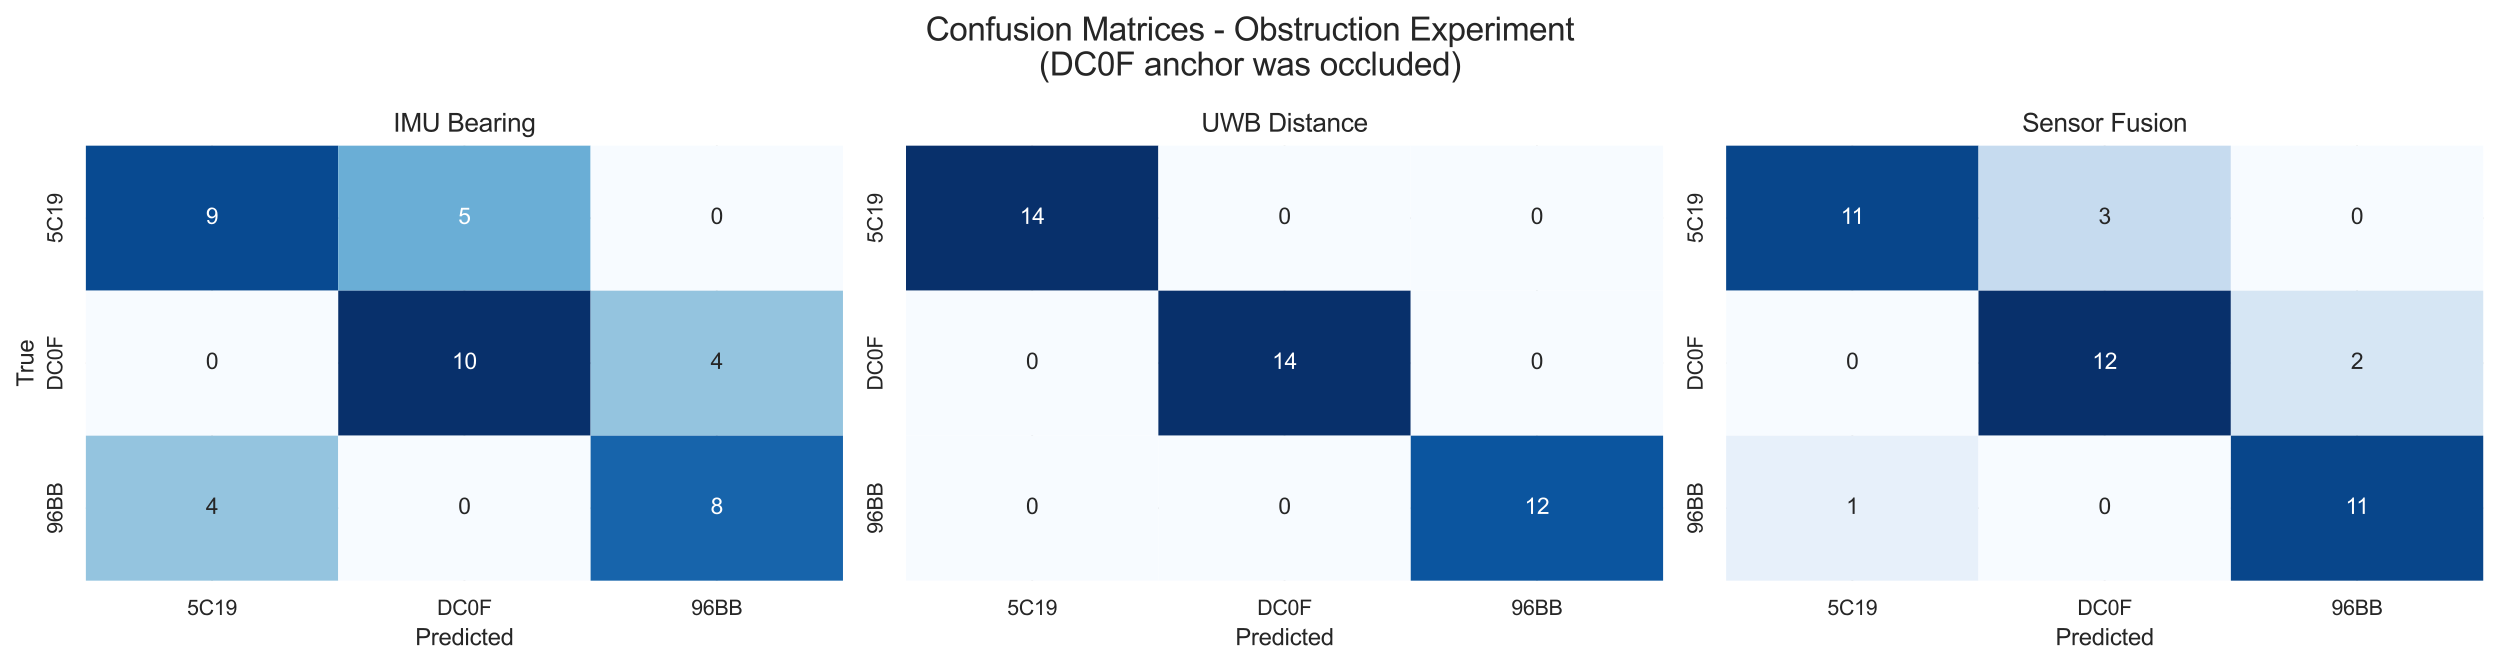 <?xml version="1.0" encoding="utf-8" standalone="no"?>
<!DOCTYPE svg PUBLIC "-//W3C//DTD SVG 1.1//EN"
  "http://www.w3.org/Graphics/SVG/1.1/DTD/svg11.dtd">
<svg xmlns:xlink="http://www.w3.org/1999/xlink" width="1073.64pt" height="286.248pt" viewBox="0 0 1073.64 286.248" xmlns="http://www.w3.org/2000/svg" version="1.1">
 <defs>
  <style type="text/css">*{stroke-linejoin: round; stroke-linecap: butt}</style>
 </defs>
 <g id="figure_1">
  <g id="patch_1">
   <path d="M 0 286.248 
L 1073.64 286.248 
L 1073.64 0 
L 0 0 
z
" style="fill: #ffffff"/>
  </g>
  <g id="axes_1">
   <g id="patch_2">
    <path d="M 36.876 249.372 
L 362.019 249.372 
L 362.019 62.552 
L 36.876 62.552 
z
" style="fill: #ffffff"/>
   </g>
   <g id="matplotlib.axis_1">
    <g id="xtick_1">
     <g id="line2d_1">
      <path d="M 91.067 249.372 
L 91.067 62.552 
" clip-path="url(#p5f21023241)" style="fill: none; stroke: #cccccc; stroke-width: 0.8; stroke-linecap: round"/>
     </g>
     <g id="text_1">
      <!-- 5C19 -->
      <g style="fill: #262626" transform="translate(80.309 264.114) scale(0.09 -0.09)">
       <defs>
        <path id="ArialMT-35" d="M 266 1200 
L 856 1250 
Q 922 819 1161 601 
Q 1400 384 1738 384 
Q 2144 384 2425 690 
Q 2706 997 2706 1503 
Q 2706 1984 2436 2262 
Q 2166 2541 1728 2541 
Q 1456 2541 1237 2417 
Q 1019 2294 894 2097 
L 366 2166 
L 809 4519 
L 3088 4519 
L 3088 3981 
L 1259 3981 
L 1013 2750 
Q 1425 3038 1878 3038 
Q 2478 3038 2890 2622 
Q 3303 2206 3303 1553 
Q 3303 931 2941 478 
Q 2500 -78 1738 -78 
Q 1113 -78 717 272 
Q 322 622 266 1200 
z
" transform="scale(0.016)"/>
        <path id="ArialMT-43" d="M 3763 1606 
L 4369 1453 
Q 4178 706 3683 314 
Q 3188 -78 2472 -78 
Q 1731 -78 1267 223 
Q 803 525 561 1097 
Q 319 1669 319 2325 
Q 319 3041 592 3573 
Q 866 4106 1370 4382 
Q 1875 4659 2481 4659 
Q 3169 4659 3637 4309 
Q 4106 3959 4291 3325 
L 3694 3184 
Q 3534 3684 3231 3912 
Q 2928 4141 2469 4141 
Q 1941 4141 1586 3887 
Q 1231 3634 1087 3207 
Q 944 2781 944 2328 
Q 944 1744 1114 1308 
Q 1284 872 1643 656 
Q 2003 441 2422 441 
Q 2931 441 3284 734 
Q 3638 1028 3763 1606 
z
" transform="scale(0.016)"/>
        <path id="ArialMT-31" d="M 2384 0 
L 1822 0 
L 1822 3584 
Q 1619 3391 1289 3197 
Q 959 3003 697 2906 
L 697 3450 
Q 1169 3672 1522 3987 
Q 1875 4303 2022 4600 
L 2384 4600 
L 2384 0 
z
" transform="scale(0.016)"/>
        <path id="ArialMT-39" d="M 350 1059 
L 891 1109 
Q 959 728 1153 556 
Q 1347 384 1650 384 
Q 1909 384 2104 503 
Q 2300 622 2425 820 
Q 2550 1019 2634 1356 
Q 2719 1694 2719 2044 
Q 2719 2081 2716 2156 
Q 2547 1888 2255 1720 
Q 1963 1553 1622 1553 
Q 1053 1553 659 1965 
Q 266 2378 266 3053 
Q 266 3750 677 4175 
Q 1088 4600 1706 4600 
Q 2153 4600 2523 4359 
Q 2894 4119 3086 3673 
Q 3278 3228 3278 2384 
Q 3278 1506 3087 986 
Q 2897 466 2520 194 
Q 2144 -78 1638 -78 
Q 1100 -78 759 220 
Q 419 519 350 1059 
z
M 2653 3081 
Q 2653 3566 2395 3850 
Q 2138 4134 1775 4134 
Q 1400 4134 1122 3828 
Q 844 3522 844 3034 
Q 844 2597 1108 2323 
Q 1372 2050 1759 2050 
Q 2150 2050 2401 2323 
Q 2653 2597 2653 3081 
z
" transform="scale(0.016)"/>
       </defs>
       <use xlink:href="#ArialMT-35"/>
       <use xlink:href="#ArialMT-43" transform="translate(55.615 0)"/>
       <use xlink:href="#ArialMT-31" transform="translate(127.832 0)"/>
       <use xlink:href="#ArialMT-39" transform="translate(183.447 0)"/>
      </g>
     </g>
    </g>
    <g id="xtick_2">
     <g id="line2d_2">
      <path d="M 199.447 249.372 
L 199.447 62.552 
" clip-path="url(#p5f21023241)" style="fill: none; stroke: #cccccc; stroke-width: 0.8; stroke-linecap: round"/>
     </g>
     <g id="text_2">
      <!-- DC0F -->
      <g style="fill: #262626" transform="translate(187.697 264.114) scale(0.09 -0.09)">
       <defs>
        <path id="ArialMT-44" d="M 494 0 
L 494 4581 
L 2072 4581 
Q 2606 4581 2888 4516 
Q 3281 4425 3559 4188 
Q 3922 3881 4101 3404 
Q 4281 2928 4281 2316 
Q 4281 1794 4159 1391 
Q 4038 988 3847 723 
Q 3656 459 3429 307 
Q 3203 156 2883 78 
Q 2563 0 2147 0 
L 494 0 
z
M 1100 541 
L 2078 541 
Q 2531 541 2789 625 
Q 3047 709 3200 863 
Q 3416 1078 3536 1442 
Q 3656 1806 3656 2325 
Q 3656 3044 3420 3430 
Q 3184 3816 2847 3947 
Q 2603 4041 2063 4041 
L 1100 4041 
L 1100 541 
z
" transform="scale(0.016)"/>
        <path id="ArialMT-30" d="M 266 2259 
Q 266 3072 433 3567 
Q 600 4063 929 4331 
Q 1259 4600 1759 4600 
Q 2128 4600 2406 4451 
Q 2684 4303 2865 4023 
Q 3047 3744 3150 3342 
Q 3253 2941 3253 2259 
Q 3253 1453 3087 958 
Q 2922 463 2592 192 
Q 2263 -78 1759 -78 
Q 1097 -78 719 397 
Q 266 969 266 2259 
z
M 844 2259 
Q 844 1131 1108 757 
Q 1372 384 1759 384 
Q 2147 384 2411 759 
Q 2675 1134 2675 2259 
Q 2675 3391 2411 3762 
Q 2147 4134 1753 4134 
Q 1366 4134 1134 3806 
Q 844 3388 844 2259 
z
" transform="scale(0.016)"/>
        <path id="ArialMT-46" d="M 525 0 
L 525 4581 
L 3616 4581 
L 3616 4041 
L 1131 4041 
L 1131 2622 
L 3281 2622 
L 3281 2081 
L 1131 2081 
L 1131 0 
L 525 0 
z
" transform="scale(0.016)"/>
       </defs>
       <use xlink:href="#ArialMT-44"/>
       <use xlink:href="#ArialMT-43" transform="translate(72.217 0)"/>
       <use xlink:href="#ArialMT-30" transform="translate(144.434 0)"/>
       <use xlink:href="#ArialMT-46" transform="translate(200.049 0)"/>
      </g>
     </g>
    </g>
    <g id="xtick_3">
     <g id="line2d_3">
      <path d="M 307.828 249.372 
L 307.828 62.552 
" clip-path="url(#p5f21023241)" style="fill: none; stroke: #cccccc; stroke-width: 0.8; stroke-linecap: round"/>
     </g>
     <g id="text_3">
      <!-- 96BB -->
      <g style="fill: #262626" transform="translate(296.82 264.114) scale(0.09 -0.09)">
       <defs>
        <path id="ArialMT-36" d="M 3184 3459 
L 2625 3416 
Q 2550 3747 2413 3897 
Q 2184 4138 1850 4138 
Q 1581 4138 1378 3988 
Q 1113 3794 959 3422 
Q 806 3050 800 2363 
Q 1003 2672 1297 2822 
Q 1591 2972 1913 2972 
Q 2475 2972 2870 2558 
Q 3266 2144 3266 1488 
Q 3266 1056 3080 686 
Q 2894 316 2569 119 
Q 2244 -78 1831 -78 
Q 1128 -78 684 439 
Q 241 956 241 2144 
Q 241 3472 731 4075 
Q 1159 4600 1884 4600 
Q 2425 4600 2770 4297 
Q 3116 3994 3184 3459 
z
M 888 1484 
Q 888 1194 1011 928 
Q 1134 663 1356 523 
Q 1578 384 1822 384 
Q 2178 384 2434 671 
Q 2691 959 2691 1453 
Q 2691 1928 2437 2201 
Q 2184 2475 1800 2475 
Q 1419 2475 1153 2201 
Q 888 1928 888 1484 
z
" transform="scale(0.016)"/>
        <path id="ArialMT-42" d="M 469 0 
L 469 4581 
L 2188 4581 
Q 2713 4581 3030 4442 
Q 3347 4303 3526 4014 
Q 3706 3725 3706 3409 
Q 3706 3116 3547 2856 
Q 3388 2597 3066 2438 
Q 3481 2316 3704 2022 
Q 3928 1728 3928 1328 
Q 3928 1006 3792 729 
Q 3656 453 3456 303 
Q 3256 153 2954 76 
Q 2653 0 2216 0 
L 469 0 
z
M 1075 2656 
L 2066 2656 
Q 2469 2656 2644 2709 
Q 2875 2778 2992 2937 
Q 3109 3097 3109 3338 
Q 3109 3566 3000 3739 
Q 2891 3913 2687 3977 
Q 2484 4041 1991 4041 
L 1075 4041 
L 1075 2656 
z
M 1075 541 
L 2216 541 
Q 2509 541 2628 563 
Q 2838 600 2978 687 
Q 3119 775 3209 942 
Q 3300 1109 3300 1328 
Q 3300 1584 3169 1773 
Q 3038 1963 2805 2039 
Q 2572 2116 2134 2116 
L 1075 2116 
L 1075 541 
z
" transform="scale(0.016)"/>
       </defs>
       <use xlink:href="#ArialMT-39"/>
       <use xlink:href="#ArialMT-36" transform="translate(55.615 0)"/>
       <use xlink:href="#ArialMT-42" transform="translate(111.23 0)"/>
       <use xlink:href="#ArialMT-42" transform="translate(177.93 0)"/>
      </g>
     </g>
    </g>
    <g id="text_4">
     <!-- Predicted -->
     <g style="fill: #262626" transform="translate(178.326 277.061) scale(0.1 -0.1)">
      <defs>
       <path id="ArialMT-50" d="M 494 0 
L 494 4581 
L 2222 4581 
Q 2678 4581 2919 4538 
Q 3256 4481 3484 4323 
Q 3713 4166 3852 3881 
Q 3991 3597 3991 3256 
Q 3991 2672 3619 2267 
Q 3247 1863 2275 1863 
L 1100 1863 
L 1100 0 
L 494 0 
z
M 1100 2403 
L 2284 2403 
Q 2872 2403 3119 2622 
Q 3366 2841 3366 3238 
Q 3366 3525 3220 3729 
Q 3075 3934 2838 4000 
Q 2684 4041 2272 4041 
L 1100 4041 
L 1100 2403 
z
" transform="scale(0.016)"/>
       <path id="ArialMT-72" d="M 416 0 
L 416 3319 
L 922 3319 
L 922 2816 
Q 1116 3169 1280 3281 
Q 1444 3394 1641 3394 
Q 1925 3394 2219 3213 
L 2025 2691 
Q 1819 2813 1613 2813 
Q 1428 2813 1281 2702 
Q 1134 2591 1072 2394 
Q 978 2094 978 1738 
L 978 0 
L 416 0 
z
" transform="scale(0.016)"/>
       <path id="ArialMT-65" d="M 2694 1069 
L 3275 997 
Q 3138 488 2766 206 
Q 2394 -75 1816 -75 
Q 1088 -75 661 373 
Q 234 822 234 1631 
Q 234 2469 665 2931 
Q 1097 3394 1784 3394 
Q 2450 3394 2872 2941 
Q 3294 2488 3294 1666 
Q 3294 1616 3291 1516 
L 816 1516 
Q 847 969 1125 678 
Q 1403 388 1819 388 
Q 2128 388 2347 550 
Q 2566 713 2694 1069 
z
M 847 1978 
L 2700 1978 
Q 2663 2397 2488 2606 
Q 2219 2931 1791 2931 
Q 1403 2931 1139 2672 
Q 875 2413 847 1978 
z
" transform="scale(0.016)"/>
       <path id="ArialMT-64" d="M 2575 0 
L 2575 419 
Q 2259 -75 1647 -75 
Q 1250 -75 917 144 
Q 584 363 401 755 
Q 219 1147 219 1656 
Q 219 2153 384 2558 
Q 550 2963 881 3178 
Q 1213 3394 1622 3394 
Q 1922 3394 2156 3267 
Q 2391 3141 2538 2938 
L 2538 4581 
L 3097 4581 
L 3097 0 
L 2575 0 
z
M 797 1656 
Q 797 1019 1065 703 
Q 1334 388 1700 388 
Q 2069 388 2326 689 
Q 2584 991 2584 1609 
Q 2584 2291 2321 2609 
Q 2059 2928 1675 2928 
Q 1300 2928 1048 2622 
Q 797 2316 797 1656 
z
" transform="scale(0.016)"/>
       <path id="ArialMT-69" d="M 425 3934 
L 425 4581 
L 988 4581 
L 988 3934 
L 425 3934 
z
M 425 0 
L 425 3319 
L 988 3319 
L 988 0 
L 425 0 
z
" transform="scale(0.016)"/>
       <path id="ArialMT-63" d="M 2588 1216 
L 3141 1144 
Q 3050 572 2676 248 
Q 2303 -75 1759 -75 
Q 1078 -75 664 370 
Q 250 816 250 1647 
Q 250 2184 428 2587 
Q 606 2991 970 3192 
Q 1334 3394 1763 3394 
Q 2303 3394 2647 3120 
Q 2991 2847 3088 2344 
L 2541 2259 
Q 2463 2594 2264 2762 
Q 2066 2931 1784 2931 
Q 1359 2931 1093 2626 
Q 828 2322 828 1663 
Q 828 994 1084 691 
Q 1341 388 1753 388 
Q 2084 388 2306 591 
Q 2528 794 2588 1216 
z
" transform="scale(0.016)"/>
       <path id="ArialMT-74" d="M 1650 503 
L 1731 6 
Q 1494 -44 1306 -44 
Q 1000 -44 831 53 
Q 663 150 594 308 
Q 525 466 525 972 
L 525 2881 
L 113 2881 
L 113 3319 
L 525 3319 
L 525 4141 
L 1084 4478 
L 1084 3319 
L 1650 3319 
L 1650 2881 
L 1084 2881 
L 1084 941 
Q 1084 700 1114 631 
Q 1144 563 1211 522 
Q 1278 481 1403 481 
Q 1497 481 1650 503 
z
" transform="scale(0.016)"/>
      </defs>
      <use xlink:href="#ArialMT-50"/>
      <use xlink:href="#ArialMT-72" transform="translate(66.699 0)"/>
      <use xlink:href="#ArialMT-65" transform="translate(100 0)"/>
      <use xlink:href="#ArialMT-64" transform="translate(155.615 0)"/>
      <use xlink:href="#ArialMT-69" transform="translate(211.23 0)"/>
      <use xlink:href="#ArialMT-63" transform="translate(233.447 0)"/>
      <use xlink:href="#ArialMT-74" transform="translate(283.447 0)"/>
      <use xlink:href="#ArialMT-65" transform="translate(311.23 0)"/>
      <use xlink:href="#ArialMT-64" transform="translate(366.846 0)"/>
     </g>
    </g>
   </g>
   <g id="matplotlib.axis_2">
    <g id="ytick_1">
     <g id="line2d_4">
      <path d="M 36.876 93.689 
L 362.019 93.689 
" clip-path="url(#p5f21023241)" style="fill: none; stroke: #cccccc; stroke-width: 0.8; stroke-linecap: round"/>
     </g>
     <g id="text_5">
      <!-- 5C19 -->
      <g style="fill: #262626" transform="translate(26.787 104.446) rotate(-90) scale(0.09 -0.09)">
       <use xlink:href="#ArialMT-35"/>
       <use xlink:href="#ArialMT-43" transform="translate(55.615 0)"/>
       <use xlink:href="#ArialMT-31" transform="translate(127.832 0)"/>
       <use xlink:href="#ArialMT-39" transform="translate(183.447 0)"/>
      </g>
     </g>
    </g>
    <g id="ytick_2">
     <g id="line2d_5">
      <path d="M 36.876 155.962 
L 362.019 155.962 
" clip-path="url(#p5f21023241)" style="fill: none; stroke: #cccccc; stroke-width: 0.8; stroke-linecap: round"/>
     </g>
     <g id="text_6">
      <!-- DC0F -->
      <g style="fill: #262626" transform="translate(26.787 167.713) rotate(-90) scale(0.09 -0.09)">
       <use xlink:href="#ArialMT-44"/>
       <use xlink:href="#ArialMT-43" transform="translate(72.217 0)"/>
       <use xlink:href="#ArialMT-30" transform="translate(144.434 0)"/>
       <use xlink:href="#ArialMT-46" transform="translate(200.049 0)"/>
      </g>
     </g>
    </g>
    <g id="ytick_3">
     <g id="line2d_6">
      <path d="M 36.876 218.235 
L 362.019 218.235 
" clip-path="url(#p5f21023241)" style="fill: none; stroke: #cccccc; stroke-width: 0.8; stroke-linecap: round"/>
     </g>
     <g id="text_7">
      <!-- 96BB -->
      <g style="fill: #262626" transform="translate(26.787 229.244) rotate(-90) scale(0.09 -0.09)">
       <use xlink:href="#ArialMT-39"/>
       <use xlink:href="#ArialMT-36" transform="translate(55.615 0)"/>
       <use xlink:href="#ArialMT-42" transform="translate(111.23 0)"/>
       <use xlink:href="#ArialMT-42" transform="translate(177.93 0)"/>
      </g>
     </g>
    </g>
    <g id="text_8">
     <!-- True -->
     <g style="fill: #262626" transform="translate(14.358 166.054) rotate(-90) scale(0.1 -0.1)">
      <defs>
       <path id="ArialMT-54" d="M 1659 0 
L 1659 4041 
L 150 4041 
L 150 4581 
L 3781 4581 
L 3781 4041 
L 2266 4041 
L 2266 0 
L 1659 0 
z
" transform="scale(0.016)"/>
       <path id="ArialMT-75" d="M 2597 0 
L 2597 488 
Q 2209 -75 1544 -75 
Q 1250 -75 995 37 
Q 741 150 617 320 
Q 494 491 444 738 
Q 409 903 409 1263 
L 409 3319 
L 972 3319 
L 972 1478 
Q 972 1038 1006 884 
Q 1059 663 1231 536 
Q 1403 409 1656 409 
Q 1909 409 2131 539 
Q 2353 669 2445 892 
Q 2538 1116 2538 1541 
L 2538 3319 
L 3100 3319 
L 3100 0 
L 2597 0 
z
" transform="scale(0.016)"/>
      </defs>
      <use xlink:href="#ArialMT-54"/>
      <use xlink:href="#ArialMT-72" transform="translate(57.334 0)"/>
      <use xlink:href="#ArialMT-75" transform="translate(90.635 0)"/>
      <use xlink:href="#ArialMT-65" transform="translate(146.25 0)"/>
     </g>
    </g>
   </g>
   <g id="QuadMesh_1">
    <path d="M 36.876 62.552 
L 145.257 62.552 
L 145.257 124.826 
L 36.876 124.826 
L 36.876 62.552 
" clip-path="url(#p5f21023241)" style="fill: #084a91"/>
    <path d="M 145.257 62.552 
L 253.638 62.552 
L 253.638 124.826 
L 145.257 124.826 
L 145.257 62.552 
" clip-path="url(#p5f21023241)" style="fill: #6aaed6"/>
    <path d="M 253.638 62.552 
L 362.019 62.552 
L 362.019 124.826 
L 253.638 124.826 
L 253.638 62.552 
" clip-path="url(#p5f21023241)" style="fill: #f7fbff"/>
    <path d="M 36.876 124.826 
L 145.257 124.826 
L 145.257 187.099 
L 36.876 187.099 
L 36.876 124.826 
" clip-path="url(#p5f21023241)" style="fill: #f7fbff"/>
    <path d="M 145.257 124.826 
L 253.638 124.826 
L 253.638 187.099 
L 145.257 187.099 
L 145.257 124.826 
" clip-path="url(#p5f21023241)" style="fill: #08306b"/>
    <path d="M 253.638 124.826 
L 362.019 124.826 
L 362.019 187.099 
L 253.638 187.099 
L 253.638 124.826 
" clip-path="url(#p5f21023241)" style="fill: #94c4df"/>
    <path d="M 36.876 187.099 
L 145.257 187.099 
L 145.257 249.372 
L 36.876 249.372 
L 36.876 187.099 
" clip-path="url(#p5f21023241)" style="fill: #94c4df"/>
    <path d="M 145.257 187.099 
L 253.638 187.099 
L 253.638 249.372 
L 145.257 249.372 
L 145.257 187.099 
" clip-path="url(#p5f21023241)" style="fill: #f7fbff"/>
    <path d="M 253.638 187.099 
L 362.019 187.099 
L 362.019 249.372 
L 253.638 249.372 
L 253.638 187.099 
" clip-path="url(#p5f21023241)" style="fill: #1764ab"/>
   </g>
   <g id="text_9">
    <!-- 9 -->
    <g style="fill: #ffffff" transform="translate(88.397 96.171) scale(0.096 -0.096)">
     <use xlink:href="#ArialMT-39"/>
    </g>
   </g>
   <g id="text_10">
    <!-- 5 -->
    <g style="fill: #ffffff" transform="translate(196.778 96.171) scale(0.096 -0.096)">
     <use xlink:href="#ArialMT-35"/>
    </g>
   </g>
   <g id="text_11">
    <!-- 0 -->
    <g style="fill: #262626" transform="translate(305.159 96.171) scale(0.096 -0.096)">
     <use xlink:href="#ArialMT-30"/>
    </g>
   </g>
   <g id="text_12">
    <!-- 0 -->
    <g style="fill: #262626" transform="translate(88.397 158.444) scale(0.096 -0.096)">
     <use xlink:href="#ArialMT-30"/>
    </g>
   </g>
   <g id="text_13">
    <!-- 10 -->
    <g style="fill: #ffffff" transform="translate(194.109 158.444) scale(0.096 -0.096)">
     <use xlink:href="#ArialMT-31"/>
     <use xlink:href="#ArialMT-30" transform="translate(55.615 0)"/>
    </g>
   </g>
   <g id="text_14">
    <!-- 4 -->
    <g style="fill: #262626" transform="translate(305.159 158.444) scale(0.096 -0.096)">
     <defs>
      <path id="ArialMT-34" d="M 2069 0 
L 2069 1097 
L 81 1097 
L 81 1613 
L 2172 4581 
L 2631 4581 
L 2631 1613 
L 3250 1613 
L 3250 1097 
L 2631 1097 
L 2631 0 
L 2069 0 
z
M 2069 1613 
L 2069 3678 
L 634 1613 
L 2069 1613 
z
" transform="scale(0.016)"/>
     </defs>
     <use xlink:href="#ArialMT-34"/>
    </g>
   </g>
   <g id="text_15">
    <!-- 4 -->
    <g style="fill: #262626" transform="translate(88.397 220.717) scale(0.096 -0.096)">
     <use xlink:href="#ArialMT-34"/>
    </g>
   </g>
   <g id="text_16">
    <!-- 0 -->
    <g style="fill: #262626" transform="translate(196.778 220.717) scale(0.096 -0.096)">
     <use xlink:href="#ArialMT-30"/>
    </g>
   </g>
   <g id="text_17">
    <!-- 8 -->
    <g style="fill: #ffffff" transform="translate(305.159 220.717) scale(0.096 -0.096)">
     <defs>
      <path id="ArialMT-38" d="M 1131 2484 
Q 781 2613 612 2850 
Q 444 3088 444 3419 
Q 444 3919 803 4259 
Q 1163 4600 1759 4600 
Q 2359 4600 2725 4251 
Q 3091 3903 3091 3403 
Q 3091 3084 2923 2848 
Q 2756 2613 2416 2484 
Q 2838 2347 3058 2040 
Q 3278 1734 3278 1309 
Q 3278 722 2862 322 
Q 2447 -78 1769 -78 
Q 1091 -78 675 323 
Q 259 725 259 1325 
Q 259 1772 486 2073 
Q 713 2375 1131 2484 
z
M 1019 3438 
Q 1019 3113 1228 2906 
Q 1438 2700 1772 2700 
Q 2097 2700 2305 2904 
Q 2513 3109 2513 3406 
Q 2513 3716 2298 3927 
Q 2084 4138 1766 4138 
Q 1444 4138 1231 3931 
Q 1019 3725 1019 3438 
z
M 838 1322 
Q 838 1081 952 856 
Q 1066 631 1291 507 
Q 1516 384 1775 384 
Q 2178 384 2440 643 
Q 2703 903 2703 1303 
Q 2703 1709 2433 1975 
Q 2163 2241 1756 2241 
Q 1359 2241 1098 1978 
Q 838 1716 838 1322 
z
" transform="scale(0.016)"/>
     </defs>
     <use xlink:href="#ArialMT-38"/>
    </g>
   </g>
   <g id="text_18">
    <!-- IMU Bearing -->
    <g style="fill: #262626" transform="translate(168.882 56.552) scale(0.11 -0.11)">
     <defs>
      <path id="ArialMT-49" d="M 597 0 
L 597 4581 
L 1203 4581 
L 1203 0 
L 597 0 
z
" transform="scale(0.016)"/>
      <path id="ArialMT-4d" d="M 475 0 
L 475 4581 
L 1388 4581 
L 2472 1338 
Q 2622 884 2691 659 
Q 2769 909 2934 1394 
L 4031 4581 
L 4847 4581 
L 4847 0 
L 4263 0 
L 4263 3834 
L 2931 0 
L 2384 0 
L 1059 3900 
L 1059 0 
L 475 0 
z
" transform="scale(0.016)"/>
      <path id="ArialMT-55" d="M 3500 4581 
L 4106 4581 
L 4106 1934 
Q 4106 1244 3950 837 
Q 3794 431 3386 176 
Q 2978 -78 2316 -78 
Q 1672 -78 1262 144 
Q 853 366 678 786 
Q 503 1206 503 1934 
L 503 4581 
L 1109 4581 
L 1109 1938 
Q 1109 1341 1220 1058 
Q 1331 775 1601 622 
Q 1872 469 2263 469 
Q 2931 469 3215 772 
Q 3500 1075 3500 1938 
L 3500 4581 
z
" transform="scale(0.016)"/>
      <path id="ArialMT-20" transform="scale(0.016)"/>
      <path id="ArialMT-61" d="M 2588 409 
Q 2275 144 1986 34 
Q 1697 -75 1366 -75 
Q 819 -75 525 192 
Q 231 459 231 875 
Q 231 1119 342 1320 
Q 453 1522 633 1644 
Q 813 1766 1038 1828 
Q 1203 1872 1538 1913 
Q 2219 1994 2541 2106 
Q 2544 2222 2544 2253 
Q 2544 2597 2384 2738 
Q 2169 2928 1744 2928 
Q 1347 2928 1158 2789 
Q 969 2650 878 2297 
L 328 2372 
Q 403 2725 575 2942 
Q 747 3159 1072 3276 
Q 1397 3394 1825 3394 
Q 2250 3394 2515 3294 
Q 2781 3194 2906 3042 
Q 3031 2891 3081 2659 
Q 3109 2516 3109 2141 
L 3109 1391 
Q 3109 606 3145 398 
Q 3181 191 3288 0 
L 2700 0 
Q 2613 175 2588 409 
z
M 2541 1666 
Q 2234 1541 1622 1453 
Q 1275 1403 1131 1340 
Q 988 1278 909 1158 
Q 831 1038 831 891 
Q 831 666 1001 516 
Q 1172 366 1500 366 
Q 1825 366 2078 508 
Q 2331 650 2450 897 
Q 2541 1088 2541 1459 
L 2541 1666 
z
" transform="scale(0.016)"/>
      <path id="ArialMT-6e" d="M 422 0 
L 422 3319 
L 928 3319 
L 928 2847 
Q 1294 3394 1984 3394 
Q 2284 3394 2536 3286 
Q 2788 3178 2913 3003 
Q 3038 2828 3088 2588 
Q 3119 2431 3119 2041 
L 3119 0 
L 2556 0 
L 2556 2019 
Q 2556 2363 2490 2533 
Q 2425 2703 2258 2804 
Q 2091 2906 1866 2906 
Q 1506 2906 1245 2678 
Q 984 2450 984 1813 
L 984 0 
L 422 0 
z
" transform="scale(0.016)"/>
      <path id="ArialMT-67" d="M 319 -275 
L 866 -356 
Q 900 -609 1056 -725 
Q 1266 -881 1628 -881 
Q 2019 -881 2231 -725 
Q 2444 -569 2519 -288 
Q 2563 -116 2559 434 
Q 2191 0 1641 0 
Q 956 0 581 494 
Q 206 988 206 1678 
Q 206 2153 378 2554 
Q 550 2956 876 3175 
Q 1203 3394 1644 3394 
Q 2231 3394 2613 2919 
L 2613 3319 
L 3131 3319 
L 3131 450 
Q 3131 -325 2973 -648 
Q 2816 -972 2473 -1159 
Q 2131 -1347 1631 -1347 
Q 1038 -1347 672 -1080 
Q 306 -813 319 -275 
z
M 784 1719 
Q 784 1066 1043 766 
Q 1303 466 1694 466 
Q 2081 466 2343 764 
Q 2606 1063 2606 1700 
Q 2606 2309 2336 2618 
Q 2066 2928 1684 2928 
Q 1309 2928 1046 2623 
Q 784 2319 784 1719 
z
" transform="scale(0.016)"/>
     </defs>
     <use xlink:href="#ArialMT-49"/>
     <use xlink:href="#ArialMT-4d" transform="translate(27.783 0)"/>
     <use xlink:href="#ArialMT-55" transform="translate(111.084 0)"/>
     <use xlink:href="#ArialMT-20" transform="translate(183.301 0)"/>
     <use xlink:href="#ArialMT-42" transform="translate(211.084 0)"/>
     <use xlink:href="#ArialMT-65" transform="translate(277.783 0)"/>
     <use xlink:href="#ArialMT-61" transform="translate(333.398 0)"/>
     <use xlink:href="#ArialMT-72" transform="translate(389.014 0)"/>
     <use xlink:href="#ArialMT-69" transform="translate(422.314 0)"/>
     <use xlink:href="#ArialMT-6e" transform="translate(444.531 0)"/>
     <use xlink:href="#ArialMT-67" transform="translate(500.146 0)"/>
    </g>
   </g>
  </g>
  <g id="axes_2">
   <g id="patch_3">
    <path d="M 389.087 249.372 
L 714.229 249.372 
L 714.229 62.552 
L 389.087 62.552 
z
" style="fill: #ffffff"/>
   </g>
   <g id="matplotlib.axis_3">
    <g id="xtick_4">
     <g id="line2d_7">
      <path d="M 443.277 249.372 
L 443.277 62.552 
" clip-path="url(#p70f42aab5f)" style="fill: none; stroke: #cccccc; stroke-width: 0.8; stroke-linecap: round"/>
     </g>
     <g id="text_19">
      <!-- 5C19 -->
      <g style="fill: #262626" transform="translate(432.52 264.114) scale(0.09 -0.09)">
       <use xlink:href="#ArialMT-35"/>
       <use xlink:href="#ArialMT-43" transform="translate(55.615 0)"/>
       <use xlink:href="#ArialMT-31" transform="translate(127.832 0)"/>
       <use xlink:href="#ArialMT-39" transform="translate(183.447 0)"/>
      </g>
     </g>
    </g>
    <g id="xtick_5">
     <g id="line2d_8">
      <path d="M 551.658 249.372 
L 551.658 62.552 
" clip-path="url(#p70f42aab5f)" style="fill: none; stroke: #cccccc; stroke-width: 0.8; stroke-linecap: round"/>
     </g>
     <g id="text_20">
      <!-- DC0F -->
      <g style="fill: #262626" transform="translate(539.907 264.114) scale(0.09 -0.09)">
       <use xlink:href="#ArialMT-44"/>
       <use xlink:href="#ArialMT-43" transform="translate(72.217 0)"/>
       <use xlink:href="#ArialMT-30" transform="translate(144.434 0)"/>
       <use xlink:href="#ArialMT-46" transform="translate(200.049 0)"/>
      </g>
     </g>
    </g>
    <g id="xtick_6">
     <g id="line2d_9">
      <path d="M 660.039 249.372 
L 660.039 62.552 
" clip-path="url(#p70f42aab5f)" style="fill: none; stroke: #cccccc; stroke-width: 0.8; stroke-linecap: round"/>
     </g>
     <g id="text_21">
      <!-- 96BB -->
      <g style="fill: #262626" transform="translate(649.031 264.114) scale(0.09 -0.09)">
       <use xlink:href="#ArialMT-39"/>
       <use xlink:href="#ArialMT-36" transform="translate(55.615 0)"/>
       <use xlink:href="#ArialMT-42" transform="translate(111.23 0)"/>
       <use xlink:href="#ArialMT-42" transform="translate(177.93 0)"/>
      </g>
     </g>
    </g>
    <g id="text_22">
     <!-- Predicted -->
     <g style="fill: #262626" transform="translate(530.536 277.061) scale(0.1 -0.1)">
      <use xlink:href="#ArialMT-50"/>
      <use xlink:href="#ArialMT-72" transform="translate(66.699 0)"/>
      <use xlink:href="#ArialMT-65" transform="translate(100 0)"/>
      <use xlink:href="#ArialMT-64" transform="translate(155.615 0)"/>
      <use xlink:href="#ArialMT-69" transform="translate(211.23 0)"/>
      <use xlink:href="#ArialMT-63" transform="translate(233.447 0)"/>
      <use xlink:href="#ArialMT-74" transform="translate(283.447 0)"/>
      <use xlink:href="#ArialMT-65" transform="translate(311.23 0)"/>
      <use xlink:href="#ArialMT-64" transform="translate(366.846 0)"/>
     </g>
    </g>
   </g>
   <g id="matplotlib.axis_4">
    <g id="ytick_4">
     <g id="line2d_10">
      <path d="M 389.087 93.689 
L 714.229 93.689 
" clip-path="url(#p70f42aab5f)" style="fill: none; stroke: #cccccc; stroke-width: 0.8; stroke-linecap: round"/>
     </g>
     <g id="text_23">
      <!-- 5C19 -->
      <g style="fill: #262626" transform="translate(378.998 104.446) rotate(-90) scale(0.09 -0.09)">
       <use xlink:href="#ArialMT-35"/>
       <use xlink:href="#ArialMT-43" transform="translate(55.615 0)"/>
       <use xlink:href="#ArialMT-31" transform="translate(127.832 0)"/>
       <use xlink:href="#ArialMT-39" transform="translate(183.447 0)"/>
      </g>
     </g>
    </g>
    <g id="ytick_5">
     <g id="line2d_11">
      <path d="M 389.087 155.962 
L 714.229 155.962 
" clip-path="url(#p70f42aab5f)" style="fill: none; stroke: #cccccc; stroke-width: 0.8; stroke-linecap: round"/>
     </g>
     <g id="text_24">
      <!-- DC0F -->
      <g style="fill: #262626" transform="translate(378.998 167.713) rotate(-90) scale(0.09 -0.09)">
       <use xlink:href="#ArialMT-44"/>
       <use xlink:href="#ArialMT-43" transform="translate(72.217 0)"/>
       <use xlink:href="#ArialMT-30" transform="translate(144.434 0)"/>
       <use xlink:href="#ArialMT-46" transform="translate(200.049 0)"/>
      </g>
     </g>
    </g>
    <g id="ytick_6">
     <g id="line2d_12">
      <path d="M 389.087 218.235 
L 714.229 218.235 
" clip-path="url(#p70f42aab5f)" style="fill: none; stroke: #cccccc; stroke-width: 0.8; stroke-linecap: round"/>
     </g>
     <g id="text_25">
      <!-- 96BB -->
      <g style="fill: #262626" transform="translate(378.998 229.244) rotate(-90) scale(0.09 -0.09)">
       <use xlink:href="#ArialMT-39"/>
       <use xlink:href="#ArialMT-36" transform="translate(55.615 0)"/>
       <use xlink:href="#ArialMT-42" transform="translate(111.23 0)"/>
       <use xlink:href="#ArialMT-42" transform="translate(177.93 0)"/>
      </g>
     </g>
    </g>
   </g>
   <g id="QuadMesh_2">
    <path d="M 389.087 62.552 
L 497.468 62.552 
L 497.468 124.826 
L 389.087 124.826 
L 389.087 62.552 
" clip-path="url(#p70f42aab5f)" style="fill: #08306b"/>
    <path d="M 497.468 62.552 
L 605.849 62.552 
L 605.849 124.826 
L 497.468 124.826 
L 497.468 62.552 
" clip-path="url(#p70f42aab5f)" style="fill: #f7fbff"/>
    <path d="M 605.849 62.552 
L 714.229 62.552 
L 714.229 124.826 
L 605.849 124.826 
L 605.849 62.552 
" clip-path="url(#p70f42aab5f)" style="fill: #f7fbff"/>
    <path d="M 389.087 124.826 
L 497.468 124.826 
L 497.468 187.099 
L 389.087 187.099 
L 389.087 124.826 
" clip-path="url(#p70f42aab5f)" style="fill: #f7fbff"/>
    <path d="M 497.468 124.826 
L 605.849 124.826 
L 605.849 187.099 
L 497.468 187.099 
L 497.468 124.826 
" clip-path="url(#p70f42aab5f)" style="fill: #08306b"/>
    <path d="M 605.849 124.826 
L 714.229 124.826 
L 714.229 187.099 
L 605.849 187.099 
L 605.849 124.826 
" clip-path="url(#p70f42aab5f)" style="fill: #f7fbff"/>
    <path d="M 389.087 187.099 
L 497.468 187.099 
L 497.468 249.372 
L 389.087 249.372 
L 389.087 187.099 
" clip-path="url(#p70f42aab5f)" style="fill: #f7fbff"/>
    <path d="M 497.468 187.099 
L 605.849 187.099 
L 605.849 249.372 
L 497.468 249.372 
L 497.468 187.099 
" clip-path="url(#p70f42aab5f)" style="fill: #f7fbff"/>
    <path d="M 605.849 187.099 
L 714.229 187.099 
L 714.229 249.372 
L 605.849 249.372 
L 605.849 187.099 
" clip-path="url(#p70f42aab5f)" style="fill: #0b559f"/>
   </g>
   <g id="text_26">
    <!-- 14 -->
    <g style="fill: #ffffff" transform="translate(437.939 96.171) scale(0.096 -0.096)">
     <use xlink:href="#ArialMT-31"/>
     <use xlink:href="#ArialMT-34" transform="translate(55.615 0)"/>
    </g>
   </g>
   <g id="text_27">
    <!-- 0 -->
    <g style="fill: #262626" transform="translate(548.989 96.171) scale(0.096 -0.096)">
     <use xlink:href="#ArialMT-30"/>
    </g>
   </g>
   <g id="text_28">
    <!-- 0 -->
    <g style="fill: #262626" transform="translate(657.37 96.171) scale(0.096 -0.096)">
     <use xlink:href="#ArialMT-30"/>
    </g>
   </g>
   <g id="text_29">
    <!-- 0 -->
    <g style="fill: #262626" transform="translate(440.608 158.444) scale(0.096 -0.096)">
     <use xlink:href="#ArialMT-30"/>
    </g>
   </g>
   <g id="text_30">
    <!-- 14 -->
    <g style="fill: #ffffff" transform="translate(546.32 158.444) scale(0.096 -0.096)">
     <use xlink:href="#ArialMT-31"/>
     <use xlink:href="#ArialMT-34" transform="translate(55.615 0)"/>
    </g>
   </g>
   <g id="text_31">
    <!-- 0 -->
    <g style="fill: #262626" transform="translate(657.37 158.444) scale(0.096 -0.096)">
     <use xlink:href="#ArialMT-30"/>
    </g>
   </g>
   <g id="text_32">
    <!-- 0 -->
    <g style="fill: #262626" transform="translate(440.608 220.717) scale(0.096 -0.096)">
     <use xlink:href="#ArialMT-30"/>
    </g>
   </g>
   <g id="text_33">
    <!-- 0 -->
    <g style="fill: #262626" transform="translate(548.989 220.717) scale(0.096 -0.096)">
     <use xlink:href="#ArialMT-30"/>
    </g>
   </g>
   <g id="text_34">
    <!-- 12 -->
    <g style="fill: #ffffff" transform="translate(654.7 220.717) scale(0.096 -0.096)">
     <defs>
      <path id="ArialMT-32" d="M 3222 541 
L 3222 0 
L 194 0 
Q 188 203 259 391 
Q 375 700 629 1000 
Q 884 1300 1366 1694 
Q 2113 2306 2375 2664 
Q 2638 3022 2638 3341 
Q 2638 3675 2398 3904 
Q 2159 4134 1775 4134 
Q 1369 4134 1125 3890 
Q 881 3647 878 3216 
L 300 3275 
Q 359 3922 746 4261 
Q 1134 4600 1788 4600 
Q 2447 4600 2831 4234 
Q 3216 3869 3216 3328 
Q 3216 3053 3103 2787 
Q 2991 2522 2730 2228 
Q 2469 1934 1863 1422 
Q 1356 997 1212 845 
Q 1069 694 975 541 
L 3222 541 
z
" transform="scale(0.016)"/>
     </defs>
     <use xlink:href="#ArialMT-31"/>
     <use xlink:href="#ArialMT-32" transform="translate(55.615 0)"/>
    </g>
   </g>
   <g id="text_35">
    <!-- UWB Distance -->
    <g style="fill: #262626" transform="translate(515.9 56.552) scale(0.11 -0.11)">
     <defs>
      <path id="ArialMT-57" d="M 1294 0 
L 78 4581 
L 700 4581 
L 1397 1578 
Q 1509 1106 1591 641 
Q 1766 1375 1797 1488 
L 2669 4581 
L 3400 4581 
L 4056 2263 
Q 4303 1400 4413 641 
Q 4500 1075 4641 1638 
L 5359 4581 
L 5969 4581 
L 4713 0 
L 4128 0 
L 3163 3491 
Q 3041 3928 3019 4028 
Q 2947 3713 2884 3491 
L 1913 0 
L 1294 0 
z
" transform="scale(0.016)"/>
      <path id="ArialMT-73" d="M 197 991 
L 753 1078 
Q 800 744 1014 566 
Q 1228 388 1613 388 
Q 2000 388 2187 545 
Q 2375 703 2375 916 
Q 2375 1106 2209 1216 
Q 2094 1291 1634 1406 
Q 1016 1563 777 1677 
Q 538 1791 414 1992 
Q 291 2194 291 2438 
Q 291 2659 392 2848 
Q 494 3038 669 3163 
Q 800 3259 1026 3326 
Q 1253 3394 1513 3394 
Q 1903 3394 2198 3281 
Q 2494 3169 2634 2976 
Q 2775 2784 2828 2463 
L 2278 2388 
Q 2241 2644 2061 2787 
Q 1881 2931 1553 2931 
Q 1166 2931 1000 2803 
Q 834 2675 834 2503 
Q 834 2394 903 2306 
Q 972 2216 1119 2156 
Q 1203 2125 1616 2013 
Q 2213 1853 2448 1751 
Q 2684 1650 2818 1456 
Q 2953 1263 2953 975 
Q 2953 694 2789 445 
Q 2625 197 2315 61 
Q 2006 -75 1616 -75 
Q 969 -75 630 194 
Q 291 463 197 991 
z
" transform="scale(0.016)"/>
     </defs>
     <use xlink:href="#ArialMT-55"/>
     <use xlink:href="#ArialMT-57" transform="translate(72.217 0)"/>
     <use xlink:href="#ArialMT-42" transform="translate(166.602 0)"/>
     <use xlink:href="#ArialMT-20" transform="translate(233.301 0)"/>
     <use xlink:href="#ArialMT-44" transform="translate(261.084 0)"/>
     <use xlink:href="#ArialMT-69" transform="translate(333.301 0)"/>
     <use xlink:href="#ArialMT-73" transform="translate(355.518 0)"/>
     <use xlink:href="#ArialMT-74" transform="translate(405.518 0)"/>
     <use xlink:href="#ArialMT-61" transform="translate(433.301 0)"/>
     <use xlink:href="#ArialMT-6e" transform="translate(488.916 0)"/>
     <use xlink:href="#ArialMT-63" transform="translate(544.531 0)"/>
     <use xlink:href="#ArialMT-65" transform="translate(594.531 0)"/>
    </g>
   </g>
  </g>
  <g id="axes_3">
   <g id="patch_4">
    <path d="M 741.297 249.372 
L 1066.44 249.372 
L 1066.44 62.552 
L 741.297 62.552 
z
" style="fill: #ffffff"/>
   </g>
   <g id="matplotlib.axis_5">
    <g id="xtick_7">
     <g id="line2d_13">
      <path d="M 795.488 249.372 
L 795.488 62.552 
" clip-path="url(#p6f299073d9)" style="fill: none; stroke: #cccccc; stroke-width: 0.8; stroke-linecap: round"/>
     </g>
     <g id="text_36">
      <!-- 5C19 -->
      <g style="fill: #262626" transform="translate(784.731 264.114) scale(0.09 -0.09)">
       <use xlink:href="#ArialMT-35"/>
       <use xlink:href="#ArialMT-43" transform="translate(55.615 0)"/>
       <use xlink:href="#ArialMT-31" transform="translate(127.832 0)"/>
       <use xlink:href="#ArialMT-39" transform="translate(183.447 0)"/>
      </g>
     </g>
    </g>
    <g id="xtick_8">
     <g id="line2d_14">
      <path d="M 903.869 249.372 
L 903.869 62.552 
" clip-path="url(#p6f299073d9)" style="fill: none; stroke: #cccccc; stroke-width: 0.8; stroke-linecap: round"/>
     </g>
     <g id="text_37">
      <!-- DC0F -->
      <g style="fill: #262626" transform="translate(892.118 264.114) scale(0.09 -0.09)">
       <use xlink:href="#ArialMT-44"/>
       <use xlink:href="#ArialMT-43" transform="translate(72.217 0)"/>
       <use xlink:href="#ArialMT-30" transform="translate(144.434 0)"/>
       <use xlink:href="#ArialMT-46" transform="translate(200.049 0)"/>
      </g>
     </g>
    </g>
    <g id="xtick_9">
     <g id="line2d_15">
      <path d="M 1012.25 249.372 
L 1012.25 62.552 
" clip-path="url(#p6f299073d9)" style="fill: none; stroke: #cccccc; stroke-width: 0.8; stroke-linecap: round"/>
     </g>
     <g id="text_38">
      <!-- 96BB -->
      <g style="fill: #262626" transform="translate(1001.242 264.114) scale(0.09 -0.09)">
       <use xlink:href="#ArialMT-39"/>
       <use xlink:href="#ArialMT-36" transform="translate(55.615 0)"/>
       <use xlink:href="#ArialMT-42" transform="translate(111.23 0)"/>
       <use xlink:href="#ArialMT-42" transform="translate(177.93 0)"/>
      </g>
     </g>
    </g>
    <g id="text_39">
     <!-- Predicted -->
     <g style="fill: #262626" transform="translate(882.747 277.061) scale(0.1 -0.1)">
      <use xlink:href="#ArialMT-50"/>
      <use xlink:href="#ArialMT-72" transform="translate(66.699 0)"/>
      <use xlink:href="#ArialMT-65" transform="translate(100 0)"/>
      <use xlink:href="#ArialMT-64" transform="translate(155.615 0)"/>
      <use xlink:href="#ArialMT-69" transform="translate(211.23 0)"/>
      <use xlink:href="#ArialMT-63" transform="translate(233.447 0)"/>
      <use xlink:href="#ArialMT-74" transform="translate(283.447 0)"/>
      <use xlink:href="#ArialMT-65" transform="translate(311.23 0)"/>
      <use xlink:href="#ArialMT-64" transform="translate(366.846 0)"/>
     </g>
    </g>
   </g>
   <g id="matplotlib.axis_6">
    <g id="ytick_7">
     <g id="line2d_16">
      <path d="M 741.297 93.689 
L 1066.44 93.689 
" clip-path="url(#p6f299073d9)" style="fill: none; stroke: #cccccc; stroke-width: 0.8; stroke-linecap: round"/>
     </g>
     <g id="text_40">
      <!-- 5C19 -->
      <g style="fill: #262626" transform="translate(731.209 104.446) rotate(-90) scale(0.09 -0.09)">
       <use xlink:href="#ArialMT-35"/>
       <use xlink:href="#ArialMT-43" transform="translate(55.615 0)"/>
       <use xlink:href="#ArialMT-31" transform="translate(127.832 0)"/>
       <use xlink:href="#ArialMT-39" transform="translate(183.447 0)"/>
      </g>
     </g>
    </g>
    <g id="ytick_8">
     <g id="line2d_17">
      <path d="M 741.297 155.962 
L 1066.44 155.962 
" clip-path="url(#p6f299073d9)" style="fill: none; stroke: #cccccc; stroke-width: 0.8; stroke-linecap: round"/>
     </g>
     <g id="text_41">
      <!-- DC0F -->
      <g style="fill: #262626" transform="translate(731.209 167.713) rotate(-90) scale(0.09 -0.09)">
       <use xlink:href="#ArialMT-44"/>
       <use xlink:href="#ArialMT-43" transform="translate(72.217 0)"/>
       <use xlink:href="#ArialMT-30" transform="translate(144.434 0)"/>
       <use xlink:href="#ArialMT-46" transform="translate(200.049 0)"/>
      </g>
     </g>
    </g>
    <g id="ytick_9">
     <g id="line2d_18">
      <path d="M 741.297 218.235 
L 1066.44 218.235 
" clip-path="url(#p6f299073d9)" style="fill: none; stroke: #cccccc; stroke-width: 0.8; stroke-linecap: round"/>
     </g>
     <g id="text_42">
      <!-- 96BB -->
      <g style="fill: #262626" transform="translate(731.209 229.244) rotate(-90) scale(0.09 -0.09)">
       <use xlink:href="#ArialMT-39"/>
       <use xlink:href="#ArialMT-36" transform="translate(55.615 0)"/>
       <use xlink:href="#ArialMT-42" transform="translate(111.23 0)"/>
       <use xlink:href="#ArialMT-42" transform="translate(177.93 0)"/>
      </g>
     </g>
    </g>
   </g>
   <g id="QuadMesh_3">
    <path d="M 741.297 62.552 
L 849.678 62.552 
L 849.678 124.826 
L 741.297 124.826 
L 741.297 62.552 
" clip-path="url(#p6f299073d9)" style="fill: #08468b"/>
    <path d="M 849.678 62.552 
L 958.059 62.552 
L 958.059 124.826 
L 849.678 124.826 
L 849.678 62.552 
" clip-path="url(#p6f299073d9)" style="fill: #c6dbef"/>
    <path d="M 958.059 62.552 
L 1066.44 62.552 
L 1066.44 124.826 
L 958.059 124.826 
L 958.059 62.552 
" clip-path="url(#p6f299073d9)" style="fill: #f7fbff"/>
    <path d="M 741.297 124.826 
L 849.678 124.826 
L 849.678 187.099 
L 741.297 187.099 
L 741.297 124.826 
" clip-path="url(#p6f299073d9)" style="fill: #f7fbff"/>
    <path d="M 849.678 124.826 
L 958.059 124.826 
L 958.059 187.099 
L 849.678 187.099 
L 849.678 124.826 
" clip-path="url(#p6f299073d9)" style="fill: #08306b"/>
    <path d="M 958.059 124.826 
L 1066.44 124.826 
L 1066.44 187.099 
L 958.059 187.099 
L 958.059 124.826 
" clip-path="url(#p6f299073d9)" style="fill: #d6e6f4"/>
    <path d="M 741.297 187.099 
L 849.678 187.099 
L 849.678 249.372 
L 741.297 249.372 
L 741.297 187.099 
" clip-path="url(#p6f299073d9)" style="fill: #e7f0fa"/>
    <path d="M 849.678 187.099 
L 958.059 187.099 
L 958.059 249.372 
L 849.678 249.372 
L 849.678 187.099 
" clip-path="url(#p6f299073d9)" style="fill: #f7fbff"/>
    <path d="M 958.059 187.099 
L 1066.44 187.099 
L 1066.44 249.372 
L 958.059 249.372 
L 958.059 187.099 
" clip-path="url(#p6f299073d9)" style="fill: #08468b"/>
   </g>
   <g id="text_43">
    <!-- 11 -->
    <g style="fill: #ffffff" transform="translate(790.503 96.171) scale(0.096 -0.096)">
     <use xlink:href="#ArialMT-31"/>
     <use xlink:href="#ArialMT-31" transform="translate(48.24 0)"/>
    </g>
   </g>
   <g id="text_44">
    <!-- 3 -->
    <g style="fill: #262626" transform="translate(901.2 96.171) scale(0.096 -0.096)">
     <defs>
      <path id="ArialMT-33" d="M 269 1209 
L 831 1284 
Q 928 806 1161 595 
Q 1394 384 1728 384 
Q 2125 384 2398 659 
Q 2672 934 2672 1341 
Q 2672 1728 2419 1979 
Q 2166 2231 1775 2231 
Q 1616 2231 1378 2169 
L 1441 2663 
Q 1497 2656 1531 2656 
Q 1891 2656 2178 2843 
Q 2466 3031 2466 3422 
Q 2466 3731 2256 3934 
Q 2047 4138 1716 4138 
Q 1388 4138 1169 3931 
Q 950 3725 888 3313 
L 325 3413 
Q 428 3978 793 4289 
Q 1159 4600 1703 4600 
Q 2078 4600 2393 4439 
Q 2709 4278 2876 4000 
Q 3044 3722 3044 3409 
Q 3044 3113 2884 2869 
Q 2725 2625 2413 2481 
Q 2819 2388 3044 2092 
Q 3269 1797 3269 1353 
Q 3269 753 2831 336 
Q 2394 -81 1725 -81 
Q 1122 -81 723 278 
Q 325 638 269 1209 
z
" transform="scale(0.016)"/>
     </defs>
     <use xlink:href="#ArialMT-33"/>
    </g>
   </g>
   <g id="text_45">
    <!-- 0 -->
    <g style="fill: #262626" transform="translate(1009.58 96.171) scale(0.096 -0.096)">
     <use xlink:href="#ArialMT-30"/>
    </g>
   </g>
   <g id="text_46">
    <!-- 0 -->
    <g style="fill: #262626" transform="translate(792.819 158.444) scale(0.096 -0.096)">
     <use xlink:href="#ArialMT-30"/>
    </g>
   </g>
   <g id="text_47">
    <!-- 12 -->
    <g style="fill: #ffffff" transform="translate(898.53 158.444) scale(0.096 -0.096)">
     <use xlink:href="#ArialMT-31"/>
     <use xlink:href="#ArialMT-32" transform="translate(55.615 0)"/>
    </g>
   </g>
   <g id="text_48">
    <!-- 2 -->
    <g style="fill: #262626" transform="translate(1009.58 158.444) scale(0.096 -0.096)">
     <use xlink:href="#ArialMT-32"/>
    </g>
   </g>
   <g id="text_49">
    <!-- 1 -->
    <g style="fill: #262626" transform="translate(792.819 220.717) scale(0.096 -0.096)">
     <use xlink:href="#ArialMT-31"/>
    </g>
   </g>
   <g id="text_50">
    <!-- 0 -->
    <g style="fill: #262626" transform="translate(901.2 220.717) scale(0.096 -0.096)">
     <use xlink:href="#ArialMT-30"/>
    </g>
   </g>
   <g id="text_51">
    <!-- 11 -->
    <g style="fill: #ffffff" transform="translate(1007.265 220.717) scale(0.096 -0.096)">
     <use xlink:href="#ArialMT-31"/>
     <use xlink:href="#ArialMT-31" transform="translate(48.24 0)"/>
    </g>
   </g>
   <g id="text_52">
    <!-- Sensor Fusion -->
    <g style="fill: #262626" transform="translate(868.408 56.552) scale(0.11 -0.11)">
     <defs>
      <path id="ArialMT-53" d="M 288 1472 
L 859 1522 
Q 900 1178 1048 958 
Q 1197 738 1509 602 
Q 1822 466 2213 466 
Q 2559 466 2825 569 
Q 3091 672 3220 851 
Q 3350 1031 3350 1244 
Q 3350 1459 3225 1620 
Q 3100 1781 2813 1891 
Q 2628 1963 1997 2114 
Q 1366 2266 1113 2400 
Q 784 2572 623 2826 
Q 463 3081 463 3397 
Q 463 3744 659 4045 
Q 856 4347 1234 4503 
Q 1613 4659 2075 4659 
Q 2584 4659 2973 4495 
Q 3363 4331 3572 4012 
Q 3781 3694 3797 3291 
L 3216 3247 
Q 3169 3681 2898 3903 
Q 2628 4125 2100 4125 
Q 1550 4125 1298 3923 
Q 1047 3722 1047 3438 
Q 1047 3191 1225 3031 
Q 1400 2872 2139 2705 
Q 2878 2538 3153 2413 
Q 3553 2228 3743 1945 
Q 3934 1663 3934 1294 
Q 3934 928 3725 604 
Q 3516 281 3123 101 
Q 2731 -78 2241 -78 
Q 1619 -78 1198 103 
Q 778 284 539 648 
Q 300 1013 288 1472 
z
" transform="scale(0.016)"/>
      <path id="ArialMT-6f" d="M 213 1659 
Q 213 2581 725 3025 
Q 1153 3394 1769 3394 
Q 2453 3394 2887 2945 
Q 3322 2497 3322 1706 
Q 3322 1066 3130 698 
Q 2938 331 2570 128 
Q 2203 -75 1769 -75 
Q 1072 -75 642 372 
Q 213 819 213 1659 
z
M 791 1659 
Q 791 1022 1069 705 
Q 1347 388 1769 388 
Q 2188 388 2466 706 
Q 2744 1025 2744 1678 
Q 2744 2294 2464 2611 
Q 2184 2928 1769 2928 
Q 1347 2928 1069 2612 
Q 791 2297 791 1659 
z
" transform="scale(0.016)"/>
     </defs>
     <use xlink:href="#ArialMT-53"/>
     <use xlink:href="#ArialMT-65" transform="translate(66.699 0)"/>
     <use xlink:href="#ArialMT-6e" transform="translate(122.314 0)"/>
     <use xlink:href="#ArialMT-73" transform="translate(177.93 0)"/>
     <use xlink:href="#ArialMT-6f" transform="translate(227.93 0)"/>
     <use xlink:href="#ArialMT-72" transform="translate(283.545 0)"/>
     <use xlink:href="#ArialMT-20" transform="translate(316.846 0)"/>
     <use xlink:href="#ArialMT-46" transform="translate(344.629 0)"/>
     <use xlink:href="#ArialMT-75" transform="translate(405.713 0)"/>
     <use xlink:href="#ArialMT-73" transform="translate(461.328 0)"/>
     <use xlink:href="#ArialMT-69" transform="translate(511.328 0)"/>
     <use xlink:href="#ArialMT-6f" transform="translate(533.545 0)"/>
     <use xlink:href="#ArialMT-6e" transform="translate(589.16 0)"/>
    </g>
   </g>
  </g>
  <g id="text_53">
   <!-- Confusion Matrices - Obstruction Experiment -->
   <g style="fill: #262626" transform="translate(397.541 17.4) scale(0.14 -0.14)">
    <defs>
     <path id="ArialMT-66" d="M 556 0 
L 556 2881 
L 59 2881 
L 59 3319 
L 556 3319 
L 556 3672 
Q 556 4006 616 4169 
Q 697 4388 901 4523 
Q 1106 4659 1475 4659 
Q 1713 4659 2000 4603 
L 1916 4113 
Q 1741 4144 1584 4144 
Q 1328 4144 1222 4034 
Q 1116 3925 1116 3625 
L 1116 3319 
L 1763 3319 
L 1763 2881 
L 1116 2881 
L 1116 0 
L 556 0 
z
" transform="scale(0.016)"/>
     <path id="ArialMT-2d" d="M 203 1375 
L 203 1941 
L 1931 1941 
L 1931 1375 
L 203 1375 
z
" transform="scale(0.016)"/>
     <path id="ArialMT-4f" d="M 309 2231 
Q 309 3372 921 4017 
Q 1534 4663 2503 4663 
Q 3138 4663 3647 4359 
Q 4156 4056 4423 3514 
Q 4691 2972 4691 2284 
Q 4691 1588 4409 1038 
Q 4128 488 3612 205 
Q 3097 -78 2500 -78 
Q 1853 -78 1343 234 
Q 834 547 571 1087 
Q 309 1628 309 2231 
z
M 934 2222 
Q 934 1394 1379 917 
Q 1825 441 2497 441 
Q 3181 441 3623 922 
Q 4066 1403 4066 2288 
Q 4066 2847 3877 3264 
Q 3688 3681 3323 3911 
Q 2959 4141 2506 4141 
Q 1863 4141 1398 3698 
Q 934 3256 934 2222 
z
" transform="scale(0.016)"/>
     <path id="ArialMT-62" d="M 941 0 
L 419 0 
L 419 4581 
L 981 4581 
L 981 2947 
Q 1338 3394 1891 3394 
Q 2197 3394 2470 3270 
Q 2744 3147 2920 2923 
Q 3097 2700 3197 2384 
Q 3297 2069 3297 1709 
Q 3297 856 2875 390 
Q 2453 -75 1863 -75 
Q 1275 -75 941 416 
L 941 0 
z
M 934 1684 
Q 934 1088 1097 822 
Q 1363 388 1816 388 
Q 2184 388 2453 708 
Q 2722 1028 2722 1663 
Q 2722 2313 2464 2622 
Q 2206 2931 1841 2931 
Q 1472 2931 1203 2611 
Q 934 2291 934 1684 
z
" transform="scale(0.016)"/>
     <path id="ArialMT-45" d="M 506 0 
L 506 4581 
L 3819 4581 
L 3819 4041 
L 1113 4041 
L 1113 2638 
L 3647 2638 
L 3647 2100 
L 1113 2100 
L 1113 541 
L 3925 541 
L 3925 0 
L 506 0 
z
" transform="scale(0.016)"/>
     <path id="ArialMT-78" d="M 47 0 
L 1259 1725 
L 138 3319 
L 841 3319 
L 1350 2541 
Q 1494 2319 1581 2169 
Q 1719 2375 1834 2534 
L 2394 3319 
L 3066 3319 
L 1919 1756 
L 3153 0 
L 2463 0 
L 1781 1031 
L 1600 1309 
L 728 0 
L 47 0 
z
" transform="scale(0.016)"/>
     <path id="ArialMT-70" d="M 422 -1272 
L 422 3319 
L 934 3319 
L 934 2888 
Q 1116 3141 1344 3267 
Q 1572 3394 1897 3394 
Q 2322 3394 2647 3175 
Q 2972 2956 3137 2557 
Q 3303 2159 3303 1684 
Q 3303 1175 3120 767 
Q 2938 359 2589 142 
Q 2241 -75 1856 -75 
Q 1575 -75 1351 44 
Q 1128 163 984 344 
L 984 -1272 
L 422 -1272 
z
M 931 1641 
Q 931 1000 1190 694 
Q 1450 388 1819 388 
Q 2194 388 2461 705 
Q 2728 1022 2728 1688 
Q 2728 2322 2467 2637 
Q 2206 2953 1844 2953 
Q 1484 2953 1207 2617 
Q 931 2281 931 1641 
z
" transform="scale(0.016)"/>
     <path id="ArialMT-6d" d="M 422 0 
L 422 3319 
L 925 3319 
L 925 2853 
Q 1081 3097 1340 3245 
Q 1600 3394 1931 3394 
Q 2300 3394 2536 3241 
Q 2772 3088 2869 2813 
Q 3263 3394 3894 3394 
Q 4388 3394 4653 3120 
Q 4919 2847 4919 2278 
L 4919 0 
L 4359 0 
L 4359 2091 
Q 4359 2428 4304 2576 
Q 4250 2725 4106 2815 
Q 3963 2906 3769 2906 
Q 3419 2906 3187 2673 
Q 2956 2441 2956 1928 
L 2956 0 
L 2394 0 
L 2394 2156 
Q 2394 2531 2256 2718 
Q 2119 2906 1806 2906 
Q 1569 2906 1367 2781 
Q 1166 2656 1075 2415 
Q 984 2175 984 1722 
L 984 0 
L 422 0 
z
" transform="scale(0.016)"/>
    </defs>
    <use xlink:href="#ArialMT-43"/>
    <use xlink:href="#ArialMT-6f" transform="translate(72.217 0)"/>
    <use xlink:href="#ArialMT-6e" transform="translate(127.832 0)"/>
    <use xlink:href="#ArialMT-66" transform="translate(183.447 0)"/>
    <use xlink:href="#ArialMT-75" transform="translate(211.23 0)"/>
    <use xlink:href="#ArialMT-73" transform="translate(266.846 0)"/>
    <use xlink:href="#ArialMT-69" transform="translate(316.846 0)"/>
    <use xlink:href="#ArialMT-6f" transform="translate(339.062 0)"/>
    <use xlink:href="#ArialMT-6e" transform="translate(394.678 0)"/>
    <use xlink:href="#ArialMT-20" transform="translate(450.293 0)"/>
    <use xlink:href="#ArialMT-4d" transform="translate(478.076 0)"/>
    <use xlink:href="#ArialMT-61" transform="translate(561.377 0)"/>
    <use xlink:href="#ArialMT-74" transform="translate(616.992 0)"/>
    <use xlink:href="#ArialMT-72" transform="translate(644.775 0)"/>
    <use xlink:href="#ArialMT-69" transform="translate(678.076 0)"/>
    <use xlink:href="#ArialMT-63" transform="translate(700.293 0)"/>
    <use xlink:href="#ArialMT-65" transform="translate(750.293 0)"/>
    <use xlink:href="#ArialMT-73" transform="translate(805.908 0)"/>
    <use xlink:href="#ArialMT-20" transform="translate(855.908 0)"/>
    <use xlink:href="#ArialMT-2d" transform="translate(883.691 0)"/>
    <use xlink:href="#ArialMT-20" transform="translate(916.992 0)"/>
    <use xlink:href="#ArialMT-4f" transform="translate(944.775 0)"/>
    <use xlink:href="#ArialMT-62" transform="translate(1022.559 0)"/>
    <use xlink:href="#ArialMT-73" transform="translate(1078.174 0)"/>
    <use xlink:href="#ArialMT-74" transform="translate(1128.174 0)"/>
    <use xlink:href="#ArialMT-72" transform="translate(1155.957 0)"/>
    <use xlink:href="#ArialMT-75" transform="translate(1189.258 0)"/>
    <use xlink:href="#ArialMT-63" transform="translate(1244.873 0)"/>
    <use xlink:href="#ArialMT-74" transform="translate(1294.873 0)"/>
    <use xlink:href="#ArialMT-69" transform="translate(1322.656 0)"/>
    <use xlink:href="#ArialMT-6f" transform="translate(1344.873 0)"/>
    <use xlink:href="#ArialMT-6e" transform="translate(1400.488 0)"/>
    <use xlink:href="#ArialMT-20" transform="translate(1456.104 0)"/>
    <use xlink:href="#ArialMT-45" transform="translate(1483.887 0)"/>
    <use xlink:href="#ArialMT-78" transform="translate(1550.586 0)"/>
    <use xlink:href="#ArialMT-70" transform="translate(1600.586 0)"/>
    <use xlink:href="#ArialMT-65" transform="translate(1656.201 0)"/>
    <use xlink:href="#ArialMT-72" transform="translate(1711.816 0)"/>
    <use xlink:href="#ArialMT-69" transform="translate(1745.117 0)"/>
    <use xlink:href="#ArialMT-6d" transform="translate(1767.334 0)"/>
    <use xlink:href="#ArialMT-65" transform="translate(1850.635 0)"/>
    <use xlink:href="#ArialMT-6e" transform="translate(1906.25 0)"/>
    <use xlink:href="#ArialMT-74" transform="translate(1961.865 0)"/>
   </g>
   <!-- (DC0F anchor was occluded) -->
   <g style="fill: #262626" transform="translate(446.166 32.413) scale(0.14 -0.14)">
    <defs>
     <path id="ArialMT-28" d="M 1497 -1347 
Q 1031 -759 709 28 
Q 388 816 388 1659 
Q 388 2403 628 3084 
Q 909 3875 1497 4659 
L 1900 4659 
Q 1522 4009 1400 3731 
Q 1209 3300 1100 2831 
Q 966 2247 966 1656 
Q 966 153 1900 -1347 
L 1497 -1347 
z
" transform="scale(0.016)"/>
     <path id="ArialMT-68" d="M 422 0 
L 422 4581 
L 984 4581 
L 984 2938 
Q 1378 3394 1978 3394 
Q 2347 3394 2619 3248 
Q 2891 3103 3008 2847 
Q 3125 2591 3125 2103 
L 3125 0 
L 2563 0 
L 2563 2103 
Q 2563 2525 2380 2717 
Q 2197 2909 1863 2909 
Q 1613 2909 1392 2779 
Q 1172 2650 1078 2428 
Q 984 2206 984 1816 
L 984 0 
L 422 0 
z
" transform="scale(0.016)"/>
     <path id="ArialMT-77" d="M 1034 0 
L 19 3319 
L 600 3319 
L 1128 1403 
L 1325 691 
Q 1338 744 1497 1375 
L 2025 3319 
L 2603 3319 
L 3100 1394 
L 3266 759 
L 3456 1400 
L 4025 3319 
L 4572 3319 
L 3534 0 
L 2950 0 
L 2422 1988 
L 2294 2553 
L 1622 0 
L 1034 0 
z
" transform="scale(0.016)"/>
     <path id="ArialMT-6c" d="M 409 0 
L 409 4581 
L 972 4581 
L 972 0 
L 409 0 
z
" transform="scale(0.016)"/>
     <path id="ArialMT-29" d="M 791 -1347 
L 388 -1347 
Q 1322 153 1322 1656 
Q 1322 2244 1188 2822 
Q 1081 3291 891 3722 
Q 769 4003 388 4659 
L 791 4659 
Q 1378 3875 1659 3084 
Q 1900 2403 1900 1659 
Q 1900 816 1576 28 
Q 1253 -759 791 -1347 
z
" transform="scale(0.016)"/>
    </defs>
    <use xlink:href="#ArialMT-28"/>
    <use xlink:href="#ArialMT-44" transform="translate(33.301 0)"/>
    <use xlink:href="#ArialMT-43" transform="translate(105.518 0)"/>
    <use xlink:href="#ArialMT-30" transform="translate(177.734 0)"/>
    <use xlink:href="#ArialMT-46" transform="translate(233.35 0)"/>
    <use xlink:href="#ArialMT-20" transform="translate(294.434 0)"/>
    <use xlink:href="#ArialMT-61" transform="translate(322.217 0)"/>
    <use xlink:href="#ArialMT-6e" transform="translate(377.832 0)"/>
    <use xlink:href="#ArialMT-63" transform="translate(433.447 0)"/>
    <use xlink:href="#ArialMT-68" transform="translate(483.447 0)"/>
    <use xlink:href="#ArialMT-6f" transform="translate(539.062 0)"/>
    <use xlink:href="#ArialMT-72" transform="translate(594.678 0)"/>
    <use xlink:href="#ArialMT-20" transform="translate(627.979 0)"/>
    <use xlink:href="#ArialMT-77" transform="translate(655.762 0)"/>
    <use xlink:href="#ArialMT-61" transform="translate(727.979 0)"/>
    <use xlink:href="#ArialMT-73" transform="translate(783.594 0)"/>
    <use xlink:href="#ArialMT-20" transform="translate(833.594 0)"/>
    <use xlink:href="#ArialMT-6f" transform="translate(861.377 0)"/>
    <use xlink:href="#ArialMT-63" transform="translate(916.992 0)"/>
    <use xlink:href="#ArialMT-63" transform="translate(966.992 0)"/>
    <use xlink:href="#ArialMT-6c" transform="translate(1016.992 0)"/>
    <use xlink:href="#ArialMT-75" transform="translate(1039.209 0)"/>
    <use xlink:href="#ArialMT-64" transform="translate(1094.824 0)"/>
    <use xlink:href="#ArialMT-65" transform="translate(1150.439 0)"/>
    <use xlink:href="#ArialMT-64" transform="translate(1206.055 0)"/>
    <use xlink:href="#ArialMT-29" transform="translate(1261.67 0)"/>
   </g>
  </g>
 </g>
 <defs>
  <clipPath id="p5f21023241">
   <rect x="36.876" y="62.552" width="325.143" height="186.82"/>
  </clipPath>
  <clipPath id="p70f42aab5f">
   <rect x="389.087" y="62.552" width="325.143" height="186.82"/>
  </clipPath>
  <clipPath id="p6f299073d9">
   <rect x="741.297" y="62.552" width="325.143" height="186.82"/>
  </clipPath>
 </defs>
</svg>
